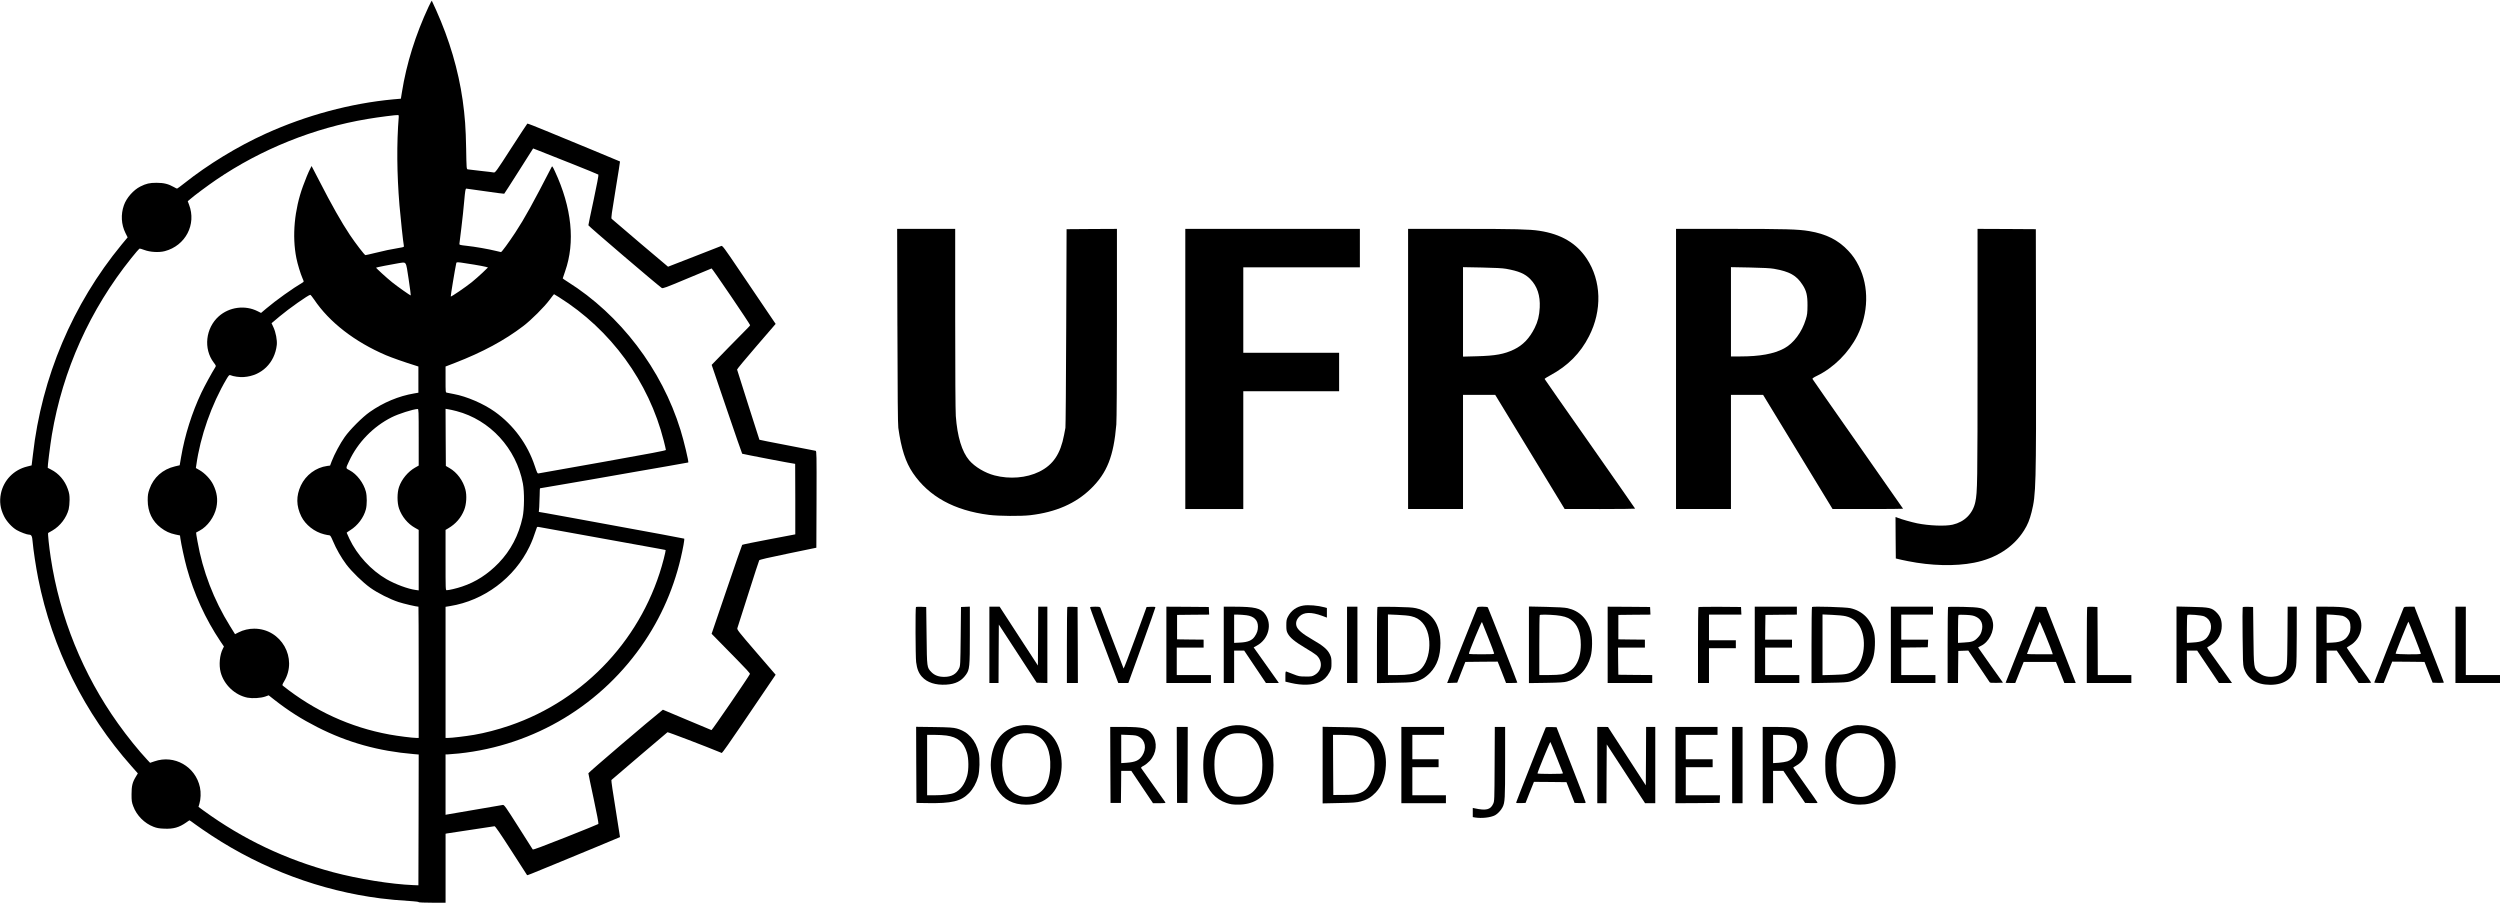 <?xml version="1.0" standalone="no"?>
<!DOCTYPE svg PUBLIC "-//W3C//DTD SVG 20010904//EN"
 "http://www.w3.org/TR/2001/REC-SVG-20010904/DTD/svg10.dtd">
<svg version="1.0" xmlns="http://www.w3.org/2000/svg"
 width="4096pt" height="1479pt" viewBox="0 0 4096 1479"
 preserveAspectRatio="xMidYMid meet">

<g transform="translate(0,1479) scale(0.1,-0.1)"
fill="#000000" stroke="none">
<path d="M7024 14684 c-216 -463 -364 -935 -439 -1405 l-17 -106 -127 -11
c-699 -66 -1421 -260 -2090 -563 -460 -209 -943 -503 -1334 -814 -59 -47 -111
-85 -116 -85 -5 0 -29 11 -52 25 -90 51 -165 70 -284 70 -115 0 -170 -13 -266
-61 -113 -57 -227 -186 -269 -307 -53 -151 -44 -314 25 -454 l36 -72 -98 -118
c-804 -977 -1310 -2174 -1453 -3437 -11 -99 -21 -180 -22 -181 -2 -1 -34 -9
-71 -18 -220 -53 -386 -223 -432 -442 -27 -130 -11 -248 51 -373 41 -84 131
-183 208 -227 59 -34 168 -75 201 -75 40 0 52 -23 59 -112 11 -133 54 -418 92
-608 227 -1141 759 -2209 1532 -3078 l100 -113 -34 -57 c-55 -90 -69 -150 -69
-287 0 -106 3 -128 28 -195 55 -150 183 -279 332 -336 54 -21 94 -28 175 -31
151 -7 245 20 363 103 26 19 49 34 52 34 3 0 47 -31 98 -69 51 -38 171 -120
267 -183 836 -548 1787 -902 2763 -1027 141 -18 283 -31 530 -47 53 -3 97 -10
97 -15 0 -5 95 -9 220 -9 l220 0 0 565 0 565 23 5 c18 4 717 110 779 118 12 1
90 -112 274 -398 142 -220 259 -402 260 -404 4 -4 59 18 449 179 171 70 481
199 690 285 209 86 381 158 383 160 1 1 -32 211 -73 465 -42 254 -73 466 -68
470 49 44 911 778 919 783 8 5 619 -228 890 -340 6 -2 152 204 324 459 173
255 369 544 436 643 l122 180 -318 369 c-294 341 -317 371 -309 395 5 14 85
267 179 561 93 294 174 542 179 550 6 10 149 44 472 110 l464 96 3 791 c2 748
1 792 -15 797 -10 3 -220 44 -468 91 -247 47 -451 88 -453 90 -2 2 -84 259
-183 572 -99 312 -181 573 -183 578 -2 6 139 177 314 379 l318 369 -160 236
c-88 130 -283 419 -435 643 -251 372 -277 406 -296 398 -12 -4 -212 -83 -445
-174 -232 -91 -425 -166 -427 -166 -4 0 -879 744 -924 785 -11 11 0 88 64 475
42 254 75 463 73 464 -1 2 -208 88 -458 191 -250 103 -589 243 -754 311 -164
68 -302 122 -306 119 -4 -3 -124 -185 -266 -405 -242 -377 -260 -400 -284
-396 -14 3 -110 15 -215 26 -104 12 -199 23 -211 25 -21 5 -21 9 -27 342 -6
339 -20 525 -57 792 -71 495 -216 987 -435 1476 -37 83 -69 152 -71 154 -2 2
-24 -41 -50 -95z m-491 -1810 c-35 -434 -31 -931 12 -1449 16 -190 61 -612 71
-656 5 -26 4 -27 -68 -39 -125 -20 -268 -50 -410 -86 -76 -19 -144 -34 -151
-34 -14 0 -162 193 -254 330 -141 212 -296 485 -505 893 l-123 237 -24 -47
c-32 -63 -74 -166 -117 -283 -141 -386 -181 -817 -108 -1180 19 -96 68 -256
100 -329 23 -51 24 -57 8 -66 -172 -102 -442 -295 -598 -427 l-89 -75 -56 28
c-205 104 -464 70 -637 -84 -216 -193 -253 -532 -83 -756 40 -53 41 -55 25
-80 -53 -83 -176 -309 -226 -414 -155 -328 -272 -697 -333 -1056 l-23 -134
-77 -18 c-202 -48 -352 -181 -418 -372 -24 -69 -29 -98 -29 -183 0 -188 74
-344 215 -451 78 -59 142 -89 237 -110 l77 -16 6 -46 c14 -99 67 -346 105
-484 117 -425 306 -840 552 -1206 l57 -84 -18 -36 c-52 -100 -67 -266 -36
-385 54 -206 236 -377 442 -417 82 -15 213 -7 287 18 l58 21 94 -74 c233 -182
444 -316 704 -448 495 -252 1003 -393 1578 -441 l82 -7 -2 -1072 -3 -1071 -80
3 c-365 14 -904 101 -1320 212 -778 209 -1476 541 -2117 1007 l-86 63 14 48
c24 77 28 188 10 272 -72 341 -420 540 -746 426 l-71 -24 -48 51 c-136 145
-328 382 -477 592 -575 804 -956 1744 -1103 2720 -28 182 -50 399 -42 403 4 1
36 19 70 40 127 74 229 208 266 348 8 33 15 100 15 154 0 78 -5 109 -29 177
-49 141 -148 256 -275 320 -28 14 -52 27 -54 28 -6 5 41 380 68 542 178 1058
625 2052 1303 2896 66 82 125 151 131 153 7 3 43 -7 82 -22 92 -35 239 -44
333 -19 340 89 523 438 398 762 l-21 56 40 34 c65 58 291 225 424 316 737 502
1604 851 2478 997 181 31 488 70 507 65 6 -1 9 -15 8 -31z m2792 -749 c259
-103 474 -191 479 -196 6 -5 -26 -171 -77 -411 -48 -222 -87 -410 -87 -419 0
-13 1108 -959 1202 -1027 17 -12 65 6 413 152 217 91 398 167 404 168 9 3 631
-913 631 -930 0 -4 -16 -24 -36 -43 -20 -18 -161 -163 -315 -320 l-279 -287
246 -723 c135 -398 250 -728 254 -733 6 -5 832 -164 868 -166 1 0 2 -260 2
-577 l0 -578 -431 -82 c-238 -45 -435 -85 -439 -90 -4 -4 -119 -334 -254 -732
l-247 -725 103 -105 c57 -58 199 -203 317 -323 132 -133 212 -221 208 -230
-17 -42 -620 -922 -630 -920 -7 2 -189 78 -404 169 l-392 165 -25 -20 c-174
-136 -1196 -1009 -1196 -1021 0 -9 39 -197 87 -419 52 -242 83 -406 77 -412
-5 -5 -247 -103 -539 -219 -381 -151 -532 -207 -537 -198 -4 7 -110 174 -236
372 -207 326 -231 360 -253 357 -40 -6 -892 -152 -916 -157 l-23 -5 0 495 0
495 35 0 c20 0 101 7 182 15 1244 131 2354 802 3050 1845 315 473 527 999 632
1573 10 53 15 99 11 102 -4 2 -169 34 -366 70 -491 90 -1109 203 -1469 270
-165 30 -356 65 -424 77 l-123 21 7 81 c3 45 6 132 7 194 0 61 3 112 7 112 6
0 236 39 491 84 80 14 226 39 325 56 198 34 552 96 770 135 77 13 297 52 489
85 192 33 351 61 353 63 10 10 -73 359 -127 531 -307 996 -988 1889 -1852
2431 -43 27 -78 51 -78 54 0 3 18 56 39 116 168 477 110 1042 -168 1640 -41
87 -43 89 -55 65 -298 -579 -440 -837 -593 -1070 -111 -168 -222 -320 -235
-320 -6 0 -44 9 -86 20 -116 29 -343 69 -477 83 -109 12 -120 15 -118 32 1 11
15 128 32 260 16 132 38 331 47 443 15 169 21 202 34 202 8 -1 150 -20 315
-44 165 -24 303 -42 306 -40 3 2 111 169 240 373 l234 369 60 -23 c33 -13 272
-107 530 -210z m-1555 -1671 c80 -13 163 -29 185 -35 l40 -11 -90 -87 c-50
-47 -129 -117 -175 -154 -102 -82 -338 -243 -345 -235 -4 4 69 447 90 544 4
19 8 20 77 12 40 -5 138 -20 218 -34z m-1075 -236 c22 -148 38 -268 35 -268
-13 0 -216 144 -305 215 -92 74 -268 235 -263 240 5 5 259 55 353 70 152 23
132 52 180 -257z m2463 -297 c850 -533 1472 -1385 1717 -2352 19 -75 35 -143
35 -151 0 -10 -241 -56 -1032 -197 -568 -100 -1042 -185 -1053 -187 -19 -5
-25 8 -63 121 -118 357 -348 670 -653 888 -184 132 -462 252 -674 291 -49 9
-100 19 -112 22 -23 4 -23 5 -23 217 l0 212 153 59 c454 176 813 369 1122 605
130 99 342 311 430 429 37 50 70 92 72 92 2 0 38 -22 81 -49z m-4011 -39 c248
-370 665 -693 1177 -912 100 -42 292 -110 491 -172 l40 -13 0 -215 0 -214 -70
-12 c-253 -43 -505 -148 -727 -304 -119 -83 -324 -288 -410 -410 -73 -102
-169 -282 -213 -396 l-27 -72 -47 -6 c-185 -25 -351 -149 -432 -321 -79 -170
-77 -333 7 -505 69 -139 216 -255 375 -294 36 -9 74 -16 85 -16 15 0 28 -21
58 -92 55 -132 137 -275 221 -387 91 -120 271 -295 395 -383 119 -85 322 -187
461 -232 82 -27 292 -76 325 -76 2 0 4 -484 4 -1075 l0 -1075 -37 0 c-64 0
-301 30 -443 56 -641 118 -1226 386 -1746 800 -12 9 -8 21 21 70 228 379 -47
864 -490 864 -88 0 -178 -21 -255 -60 l-59 -30 -82 132 c-267 429 -448 902
-534 1392 -14 77 -24 140 -22 141 1 1 27 15 57 31 129 68 242 224 275 379 27
130 11 247 -52 375 -43 89 -138 189 -226 239 l-58 33 7 46 c65 471 249 996
497 1415 30 51 44 66 56 62 61 -24 153 -37 226 -32 291 20 507 231 540 527 8
76 -17 207 -55 288 l-31 67 24 20 c13 11 62 52 108 91 152 128 475 355 503
354 6 -1 34 -35 63 -78z m1713 -2256 l0 -464 -57 -32 c-118 -67 -221 -190
-265 -318 -33 -96 -33 -258 0 -354 46 -132 142 -249 260 -315 l62 -35 0 -495
0 -496 -50 7 c-126 17 -329 92 -476 176 -253 146 -482 394 -609 662 -25 52
-45 98 -45 100 0 3 26 21 58 41 123 76 222 208 257 343 19 75 19 213 0 288
-37 143 -149 289 -267 351 -66 34 -66 26 -8 150 141 305 394 566 697 718 110
56 351 133 426 136 16 1 17 -27 17 -463z m617 429 c552 -144 981 -611 1090
-1186 26 -141 24 -420 -5 -555 -63 -292 -194 -543 -392 -748 -176 -183 -376
-312 -599 -386 -88 -30 -216 -60 -252 -60 -19 0 -19 12 -19 494 l0 494 44 26
c123 72 210 172 261 301 37 92 46 237 20 335 -37 144 -138 281 -260 351 l-60
35 -3 468 -2 468 42 -7 c24 -3 85 -17 135 -30z m2268 -2065 c1201 -217 1157
-209 1161 -213 3 -2 -12 -67 -31 -143 -327 -1276 -1280 -2306 -2525 -2732
-197 -67 -407 -122 -585 -152 -143 -24 -363 -50 -422 -50 l-43 0 0 1074 0
1074 73 12 c558 90 1055 461 1302 974 44 93 67 151 121 314 2 9 13 12 31 8 16
-3 429 -78 918 -166z"/>
<path d="M14703 9453 c3 -1143 7 -1612 15 -1673 48 -343 119 -563 240 -741
261 -384 677 -613 1247 -685 159 -20 524 -23 675 -5 419 49 746 192 995 436
263 257 371 529 415 1050 6 74 10 711 10 1663 l0 1542 -412 -2 -413 -3 -6
-1610 c-3 -885 -9 -1626 -13 -1645 -4 -19 -14 -71 -22 -115 -59 -313 -180
-492 -408 -604 -208 -102 -483 -125 -732 -60 -154 40 -321 139 -413 246 -121
141 -196 388 -221 728 -6 86 -10 702 -10 1603 l0 1462 -475 0 -476 0 4 -1587z"/>
<path d="M19420 8745 l0 -2295 475 0 475 0 0 965 0 965 785 0 785 0 0 315 0
315 -785 0 -785 0 0 700 0 700 955 0 955 0 0 315 0 315 -1430 0 -1430 0 0
-2295z"/>
<path d="M23070 8745 l0 -2295 450 0 450 0 0 935 0 935 264 0 264 0 569 -935
568 -934 578 -1 c317 0 577 3 577 6 0 3 -333 480 -740 1061 -407 580 -742
1059 -743 1064 -1 5 42 33 95 61 287 155 491 361 632 638 218 424 203 911 -37
1272 -170 256 -421 403 -777 457 -161 25 -406 31 -1252 31 l-898 0 0 -2295z
m1605 1641 c207 -37 310 -80 397 -169 114 -116 165 -268 155 -466 -7 -133 -30
-228 -83 -334 -85 -170 -192 -282 -337 -352 -162 -78 -304 -104 -614 -112
l-223 -6 0 733 0 733 313 -6 c201 -4 340 -11 392 -21z"/>
<path d="M27460 8745 l0 -2295 450 0 450 0 0 935 0 935 263 0 264 0 569 -935
569 -935 577 0 c318 0 578 2 578 5 0 2 -333 479 -740 1059 -407 580 -742 1061
-745 1068 -2 8 24 27 73 50 272 131 521 378 662 658 185 368 194 804 25 1141
-51 103 -100 174 -175 253 -165 175 -361 273 -640 320 -182 30 -386 36 -1282
36 l-898 0 0 -2295z m1605 1641 c256 -45 367 -107 467 -261 65 -99 83 -176 82
-340 -1 -121 -4 -152 -28 -228 -63 -210 -200 -393 -356 -476 -168 -90 -397
-131 -722 -131 l-148 0 0 731 0 732 313 -6 c201 -4 340 -11 392 -21z"/>
<path d="M32400 8953 c0 -2099 -2 -2225 -36 -2386 -40 -191 -176 -328 -371
-373 -120 -28 -386 -18 -583 22 -88 18 -261 67 -314 89 -21 9 -39 15 -40 13 0
-2 0 -155 2 -340 l3 -338 37 -9 c20 -6 93 -21 162 -35 378 -76 775 -86 1081
-26 361 70 651 257 822 531 59 94 90 172 122 297 73 292 76 427 73 2722 l-3
1915 -477 3 -478 2 0 -2087z"/>
<path d="M21356 4869 c-112 -17 -205 -84 -256 -185 -21 -42 -25 -63 -25 -139
0 -74 4 -98 23 -133 37 -70 114 -134 280 -233 85 -50 170 -105 189 -122 108
-95 96 -253 -25 -324 -44 -26 -55 -28 -152 -27 -97 0 -112 3 -200 38 -52 20
-103 40 -112 43 -16 5 -18 -3 -18 -80 l0 -85 93 -22 c179 -42 350 -37 463 14
71 33 125 84 165 158 32 58 34 70 34 153 0 78 -4 97 -28 147 -39 79 -109 139
-284 239 -167 96 -245 163 -262 224 -15 55 1 107 49 155 72 72 192 76 370 11
l80 -30 0 79 0 79 -39 11 c-112 30 -259 42 -345 29z"/>
<path d="M15007 4844 c-11 -11 -8 -810 3 -902 14 -112 42 -181 96 -241 85 -94
223 -139 398 -128 150 9 247 58 321 161 61 86 65 126 65 651 l0 466 -72 -3
-73 -3 -5 -480 c-5 -461 -6 -482 -26 -525 -44 -94 -124 -140 -244 -140 -91 0
-158 25 -210 78 -74 77 -73 69 -79 597 l-6 470 -80 3 c-45 1 -84 0 -88 -4z"/>
<path d="M16210 4225 l0 -625 75 0 75 0 2 478 3 479 310 -476 310 -476 88 -3
87 -3 0 626 0 625 -75 0 -75 0 -2 -482 -3 -482 -314 482 -313 482 -84 0 -84 0
0 -625z"/>
<path d="M17487 4844 c-4 -4 -7 -286 -7 -626 l0 -618 90 0 90 0 -2 623 -3 622
-80 3 c-45 1 -84 0 -88 -4z"/>
<path d="M17860 4836 c0 -10 174 -478 436 -1168 l26 -68 82 0 83 0 222 613
c121 336 221 618 221 625 0 10 -18 12 -72 10 l-72 -3 -185 -508 c-102 -279
-188 -504 -192 -500 -3 5 -88 226 -189 493 -100 267 -186 493 -191 503 -8 14
-24 17 -89 17 -61 0 -80 -3 -80 -14z"/>
<path d="M19110 4225 l0 -625 365 0 365 0 0 65 0 65 -280 0 -280 0 0 225 0
225 220 0 220 0 0 65 0 65 -217 2 -218 3 0 200 0 200 263 3 263 2 -3 63 -3 62
-347 3 -348 2 0 -625z"/>
<path d="M20050 4225 l0 -625 85 0 85 0 0 265 0 265 83 0 82 0 178 -265 178
-265 106 0 105 0 -15 23 c-8 12 -100 143 -206 291 l-191 269 52 29 c194 106
257 352 134 519 -70 95 -168 118 -498 119 l-178 0 0 -625z m370 485 c125 -16
190 -80 190 -186 0 -62 -14 -105 -53 -163 -44 -64 -113 -93 -239 -99 l-98 -5
0 232 0 231 63 0 c34 0 96 -5 137 -10z"/>
<path d="M22070 4225 l0 -625 85 0 85 0 0 625 0 625 -85 0 -85 0 0 -625z"/>
<path d="M22568 4845 c-5 -5 -8 -287 -8 -628 l0 -619 288 5 c315 5 355 11 465
69 33 18 84 59 120 97 113 121 167 275 167 482 0 312 -141 515 -400 574 -57
13 -141 18 -350 22 -151 3 -278 2 -282 -2z m552 -151 c79 -18 135 -50 184
-105 185 -204 138 -677 -78 -804 -67 -39 -161 -55 -333 -55 l-153 0 0 497 0
496 158 -7 c86 -3 186 -13 222 -22z"/>
<path d="M24201 4833 c-5 -10 -109 -270 -231 -578 -122 -308 -230 -582 -241
-608 l-19 -48 82 3 83 3 66 170 67 170 265 3 265 2 69 -175 68 -175 93 0 c50
0 92 2 92 5 0 11 -474 1221 -483 1233 -6 8 -37 12 -88 12 -64 0 -80 -3 -88
-17z m183 -492 c53 -133 96 -249 96 -257 0 -12 -35 -14 -204 -14 -113 0 -207
3 -209 8 -8 15 206 535 214 520 4 -7 51 -123 103 -257z"/>
<path d="M25050 4226 l0 -628 283 4 c224 4 294 8 342 22 194 54 329 198 387
413 28 105 30 308 5 403 -56 210 -189 343 -385 386 -46 10 -158 17 -349 21
l-283 6 0 -627z m445 484 c116 -12 184 -32 240 -71 112 -80 165 -213 165 -412
-1 -275 -113 -449 -315 -486 -32 -6 -128 -11 -212 -11 l-153 0 0 488 c0 269 3
492 7 495 9 10 152 8 268 -3z"/>
<path d="M26340 4225 l0 -625 365 0 365 0 0 65 0 65 -277 2 -278 3 -3 223 -2
222 220 0 220 0 0 65 0 65 -217 2 -218 3 0 200 0 200 263 3 263 2 -3 63 -3 62
-347 3 -348 2 0 -625z"/>
<path d="M27827 4843 c-4 -3 -7 -285 -7 -625 l0 -618 90 0 90 0 0 285 0 285
220 0 220 0 0 65 0 65 -220 0 -220 0 0 210 0 210 265 0 266 0 -3 63 -3 62
-346 3 c-190 1 -348 -1 -352 -5z"/>
<path d="M28750 4225 l0 -625 365 0 365 0 0 65 0 65 -280 0 -280 0 0 225 0
225 220 0 220 0 0 65 0 65 -220 0 -220 0 2 203 3 202 258 3 257 2 0 65 0 65
-345 0 -345 0 0 -625z"/>
<path d="M29688 4845 c-5 -5 -8 -287 -8 -628 l0 -619 288 5 c230 4 299 8 346
22 185 53 311 183 376 390 31 99 39 303 16 409 -48 214 -186 356 -391 402 -77
17 -614 33 -627 19z m552 -151 c115 -27 198 -94 247 -200 103 -226 44 -576
-119 -694 -70 -51 -124 -62 -325 -67 l-183 -5 0 497 0 498 158 -7 c86 -3 186
-13 222 -22z"/>
<path d="M30980 4225 l0 -625 365 0 365 0 0 65 0 65 -280 0 -280 0 0 225 0
225 218 2 217 3 3 63 3 62 -221 0 -220 0 0 205 0 205 260 0 260 0 0 65 0 65
-345 0 -345 0 0 -625z"/>
<path d="M31918 4844 c-5 -4 -8 -286 -8 -626 l0 -618 85 0 85 0 2 263 3 262
82 3 82 3 171 -253 c94 -139 175 -259 179 -266 5 -9 35 -12 113 -10 l105 3
-203 285 c-112 157 -203 288 -204 291 0 3 19 14 42 25 132 59 226 243 199 389
-13 68 -32 106 -83 161 -67 73 -123 85 -408 91 -129 3 -238 2 -242 -3z m459
-160 c89 -43 121 -128 89 -238 -12 -42 -29 -70 -64 -105 -56 -58 -91 -71 -224
-78 l-98 -6 0 225 c0 124 3 228 8 232 4 5 59 5 122 2 94 -5 125 -11 167 -32z"/>
<path d="M33332 4798 c-11 -29 -122 -309 -246 -621 -124 -313 -226 -570 -226
-573 0 -2 36 -4 79 -4 l79 0 69 173 69 172 265 0 264 0 69 -172 68 -173 94 0
93 0 -22 58 c-12 31 -121 311 -242 622 l-221 565 -86 3 -86 3 -20 -53z m294
-705 l6 -23 -211 0 c-116 0 -211 3 -211 7 0 7 199 513 208 527 4 8 193 -454
208 -511z"/>
<path d="M34197 4844 c-4 -4 -7 -286 -7 -626 l0 -618 365 0 365 0 0 65 0 65
-275 0 -275 0 -2 558 -3 557 -80 3 c-45 1 -84 0 -88 -4z"/>
<path d="M35660 4226 l0 -626 85 0 85 0 0 265 0 265 85 0 84 0 178 -265 178
-265 107 0 107 0 -176 248 c-96 136 -190 267 -207 291 -21 31 -27 45 -18 48 7
3 39 22 71 44 102 68 162 179 162 302 1 98 -24 161 -85 222 -77 77 -116 86
-413 92 l-243 6 0 -627z m455 465 c108 -48 141 -169 80 -291 -49 -96 -114
-129 -267 -137 l-98 -6 0 225 c0 124 3 228 8 232 13 15 234 -4 277 -23z"/>
<path d="M36744 4836 c-3 -8 -4 -220 -1 -473 3 -380 6 -467 19 -511 56 -184
205 -281 434 -282 233 0 387 110 423 305 7 37 11 229 11 517 l0 458 -75 0 -74
0 -3 -477 c-4 -518 -5 -526 -60 -589 -45 -52 -101 -76 -184 -82 -97 -6 -172
17 -229 69 -79 73 -79 70 -85 604 l-5 470 -83 3 c-65 2 -84 0 -88 -12z"/>
<path d="M37950 4225 l0 -625 85 0 85 0 0 265 0 265 83 0 83 0 179 -265 179
-265 103 0 c57 0 103 2 103 5 0 3 -90 132 -200 286 -110 154 -200 283 -200
287 0 4 22 19 48 34 194 109 253 377 117 535 -69 81 -173 103 -487 103 l-178
0 0 -625z m432 475 c48 -14 97 -55 114 -97 19 -43 18 -135 -1 -180 -46 -109
-123 -154 -277 -161 l-98 -5 0 233 0 233 113 -6 c61 -4 129 -12 149 -17z"/>
<path d="M39380 4828 c-37 -86 -480 -1211 -480 -1219 0 -5 35 -9 78 -9 l77 0
69 175 70 175 264 -2 265 -3 66 -170 67 -170 92 -3 c51 -1 92 1 92 6 0 5 -95
252 -211 548 -116 297 -224 574 -241 617 l-29 77 -85 0 c-78 0 -85 -2 -94 -22z
m186 -486 c56 -141 100 -260 97 -264 -8 -14 -413 -10 -413 4 0 20 204 528 210
522 3 -3 51 -121 106 -262z"/>
<path d="M40230 4225 l0 -625 365 0 365 0 0 65 0 65 -280 0 -280 0 0 560 0
560 -85 0 -85 0 0 -625z"/>
<path d="M16652 2890 c-243 -64 -393 -270 -417 -575 -13 -154 31 -350 105
-463 106 -165 259 -245 470 -246 163 0 285 44 390 140 108 101 169 235 189
417 34 304 -87 580 -301 685 -128 63 -295 79 -436 42z m332 -149 c156 -77 235
-264 223 -526 -13 -278 -125 -440 -328 -475 -168 -29 -327 54 -401 210 -76
161 -78 445 -3 608 70 153 187 225 356 219 74 -3 96 -8 153 -36z"/>
<path d="M20132 2890 c-105 -28 -183 -73 -252 -147 -69 -73 -110 -149 -142
-260 -30 -103 -32 -341 -4 -443 58 -209 177 -343 362 -406 66 -22 97 -27 189
-27 235 -1 413 102 507 293 59 121 72 184 73 355 0 168 -17 250 -76 368 -40
79 -134 176 -209 216 -129 69 -303 89 -448 51z m322 -144 c150 -74 230 -242
229 -486 0 -200 -42 -328 -138 -426 -69 -70 -141 -97 -255 -97 -111 0 -185 27
-251 93 -98 98 -142 231 -142 430 -1 188 39 314 128 409 79 84 154 112 287
107 70 -3 99 -9 142 -30z"/>
<path d="M30375 2904 c-234 -49 -373 -177 -447 -414 -20 -65 -23 -95 -23 -230
0 -175 12 -235 70 -356 92 -191 266 -295 495 -297 240 -1 413 98 508 293 55
112 72 181 79 320 10 221 -51 406 -176 531 -75 76 -140 112 -249 140 -69 18
-201 24 -257 13z m227 -144 c151 -46 247 -195 267 -413 10 -101 0 -241 -23
-316 -64 -215 -233 -328 -437 -291 -155 28 -257 135 -306 320 -23 88 -23 300
0 393 40 162 140 279 267 313 68 19 160 16 232 -6z"/>
<path d="M15012 2258 l3 -623 175 -3 c405 -7 554 29 687 164 66 68 119 163
149 269 25 91 30 296 10 388 -47 208 -174 350 -360 401 -61 16 -115 20 -369
24 l-297 4 2 -624z m494 481 c186 -26 281 -104 336 -280 30 -95 32 -278 4
-378 -37 -137 -112 -239 -207 -280 -56 -25 -187 -41 -336 -41 l-113 0 0 495 0
495 119 0 c66 0 154 -5 197 -11z"/>
<path d="M18192 2258 l3 -623 85 0 85 0 3 263 2 262 83 0 82 0 178 -265 178
-265 105 0 c81 0 104 3 98 13 -4 6 -94 134 -199 282 -105 149 -195 275 -199
282 -4 8 10 21 42 37 27 14 72 50 100 80 113 124 130 303 41 432 -71 103 -148
124 -467 124 l-222 0 2 -622z m469 461 c106 -59 129 -196 52 -312 -52 -77
-110 -103 -255 -114 l-88 -6 0 233 0 233 123 -5 c107 -4 130 -8 168 -29z"/>
<path d="M19282 2258 l3 -623 85 0 85 0 3 623 2 622 -90 0 -90 0 2 -622z"/>
<path d="M21670 2255 l0 -628 273 6 c232 5 284 8 352 26 101 27 171 69 246
148 101 108 155 252 165 438 17 304 -123 535 -366 606 -68 20 -103 22 -372 26
l-298 5 0 -627z m497 485 c235 -32 353 -190 353 -475 0 -129 -15 -199 -65
-302 -47 -95 -105 -146 -198 -175 -59 -18 -97 -21 -241 -22 l-171 -1 -3 493
-2 492 124 0 c69 0 160 -5 203 -10z"/>
<path d="M22960 2255 l0 -625 365 0 365 0 0 65 0 65 -275 0 -275 0 0 230 0
230 215 0 215 0 0 65 0 65 -215 0 -215 0 0 200 0 200 260 0 260 0 0 65 0 65
-350 0 -350 0 0 -625z"/>
<path d="M24488 2273 c-3 -598 -3 -609 -25 -655 -43 -94 -115 -112 -300 -72
l-33 7 0 -75 0 -75 38 -7 c108 -17 255 -1 327 37 41 21 99 83 123 132 39 77
42 138 42 737 l0 578 -84 0 -85 0 -3 -607z"/>
<path d="M25326 2872 c-11 -18 -486 -1222 -486 -1232 0 -7 29 -10 77 -8 l78 3
68 173 69 172 266 -2 267 -3 66 -170 67 -170 91 -3 c69 -2 91 0 91 10 0 7
-108 288 -239 623 l-239 610 -85 3 c-47 1 -88 -1 -91 -6z m179 -492 c54 -135
99 -251 102 -257 4 -10 -41 -13 -206 -13 -116 0 -211 3 -211 8 -1 20 205 521
211 515 4 -5 51 -118 104 -253z"/>
<path d="M26170 2255 l0 -625 75 0 75 0 2 482 3 482 314 -482 314 -482 83 0
84 0 0 625 0 625 -75 0 -75 0 -2 -478 -3 -479 -310 478 -310 478 -87 1 -88 0
0 -625z"/>
<path d="M27450 2255 l0 -625 363 2 362 3 3 63 3 62 -281 0 -280 0 0 230 0
230 220 0 220 0 0 65 0 65 -220 0 -220 0 0 200 0 200 260 0 260 0 0 65 0 65
-345 0 -345 0 0 -625z"/>
<path d="M28380 2255 l0 -625 85 0 85 0 0 625 0 625 -85 0 -85 0 0 -625z"/>
<path d="M28880 2255 l0 -625 85 0 85 0 0 265 0 265 85 0 84 0 178 -262 178
-263 104 -3 c85 -2 102 0 98 11 -3 8 -93 138 -201 289 -108 152 -196 278 -196
281 0 3 24 18 53 35 111 63 179 173 185 304 9 172 -79 287 -242 317 -33 6
-158 11 -278 11 l-218 0 0 -625z m410 484 c102 -23 154 -88 153 -190 -1 -106
-66 -201 -160 -233 -26 -9 -90 -19 -140 -23 l-93 -6 0 231 0 232 98 0 c53 0
117 -5 142 -11z"/>
</g>
</svg>

